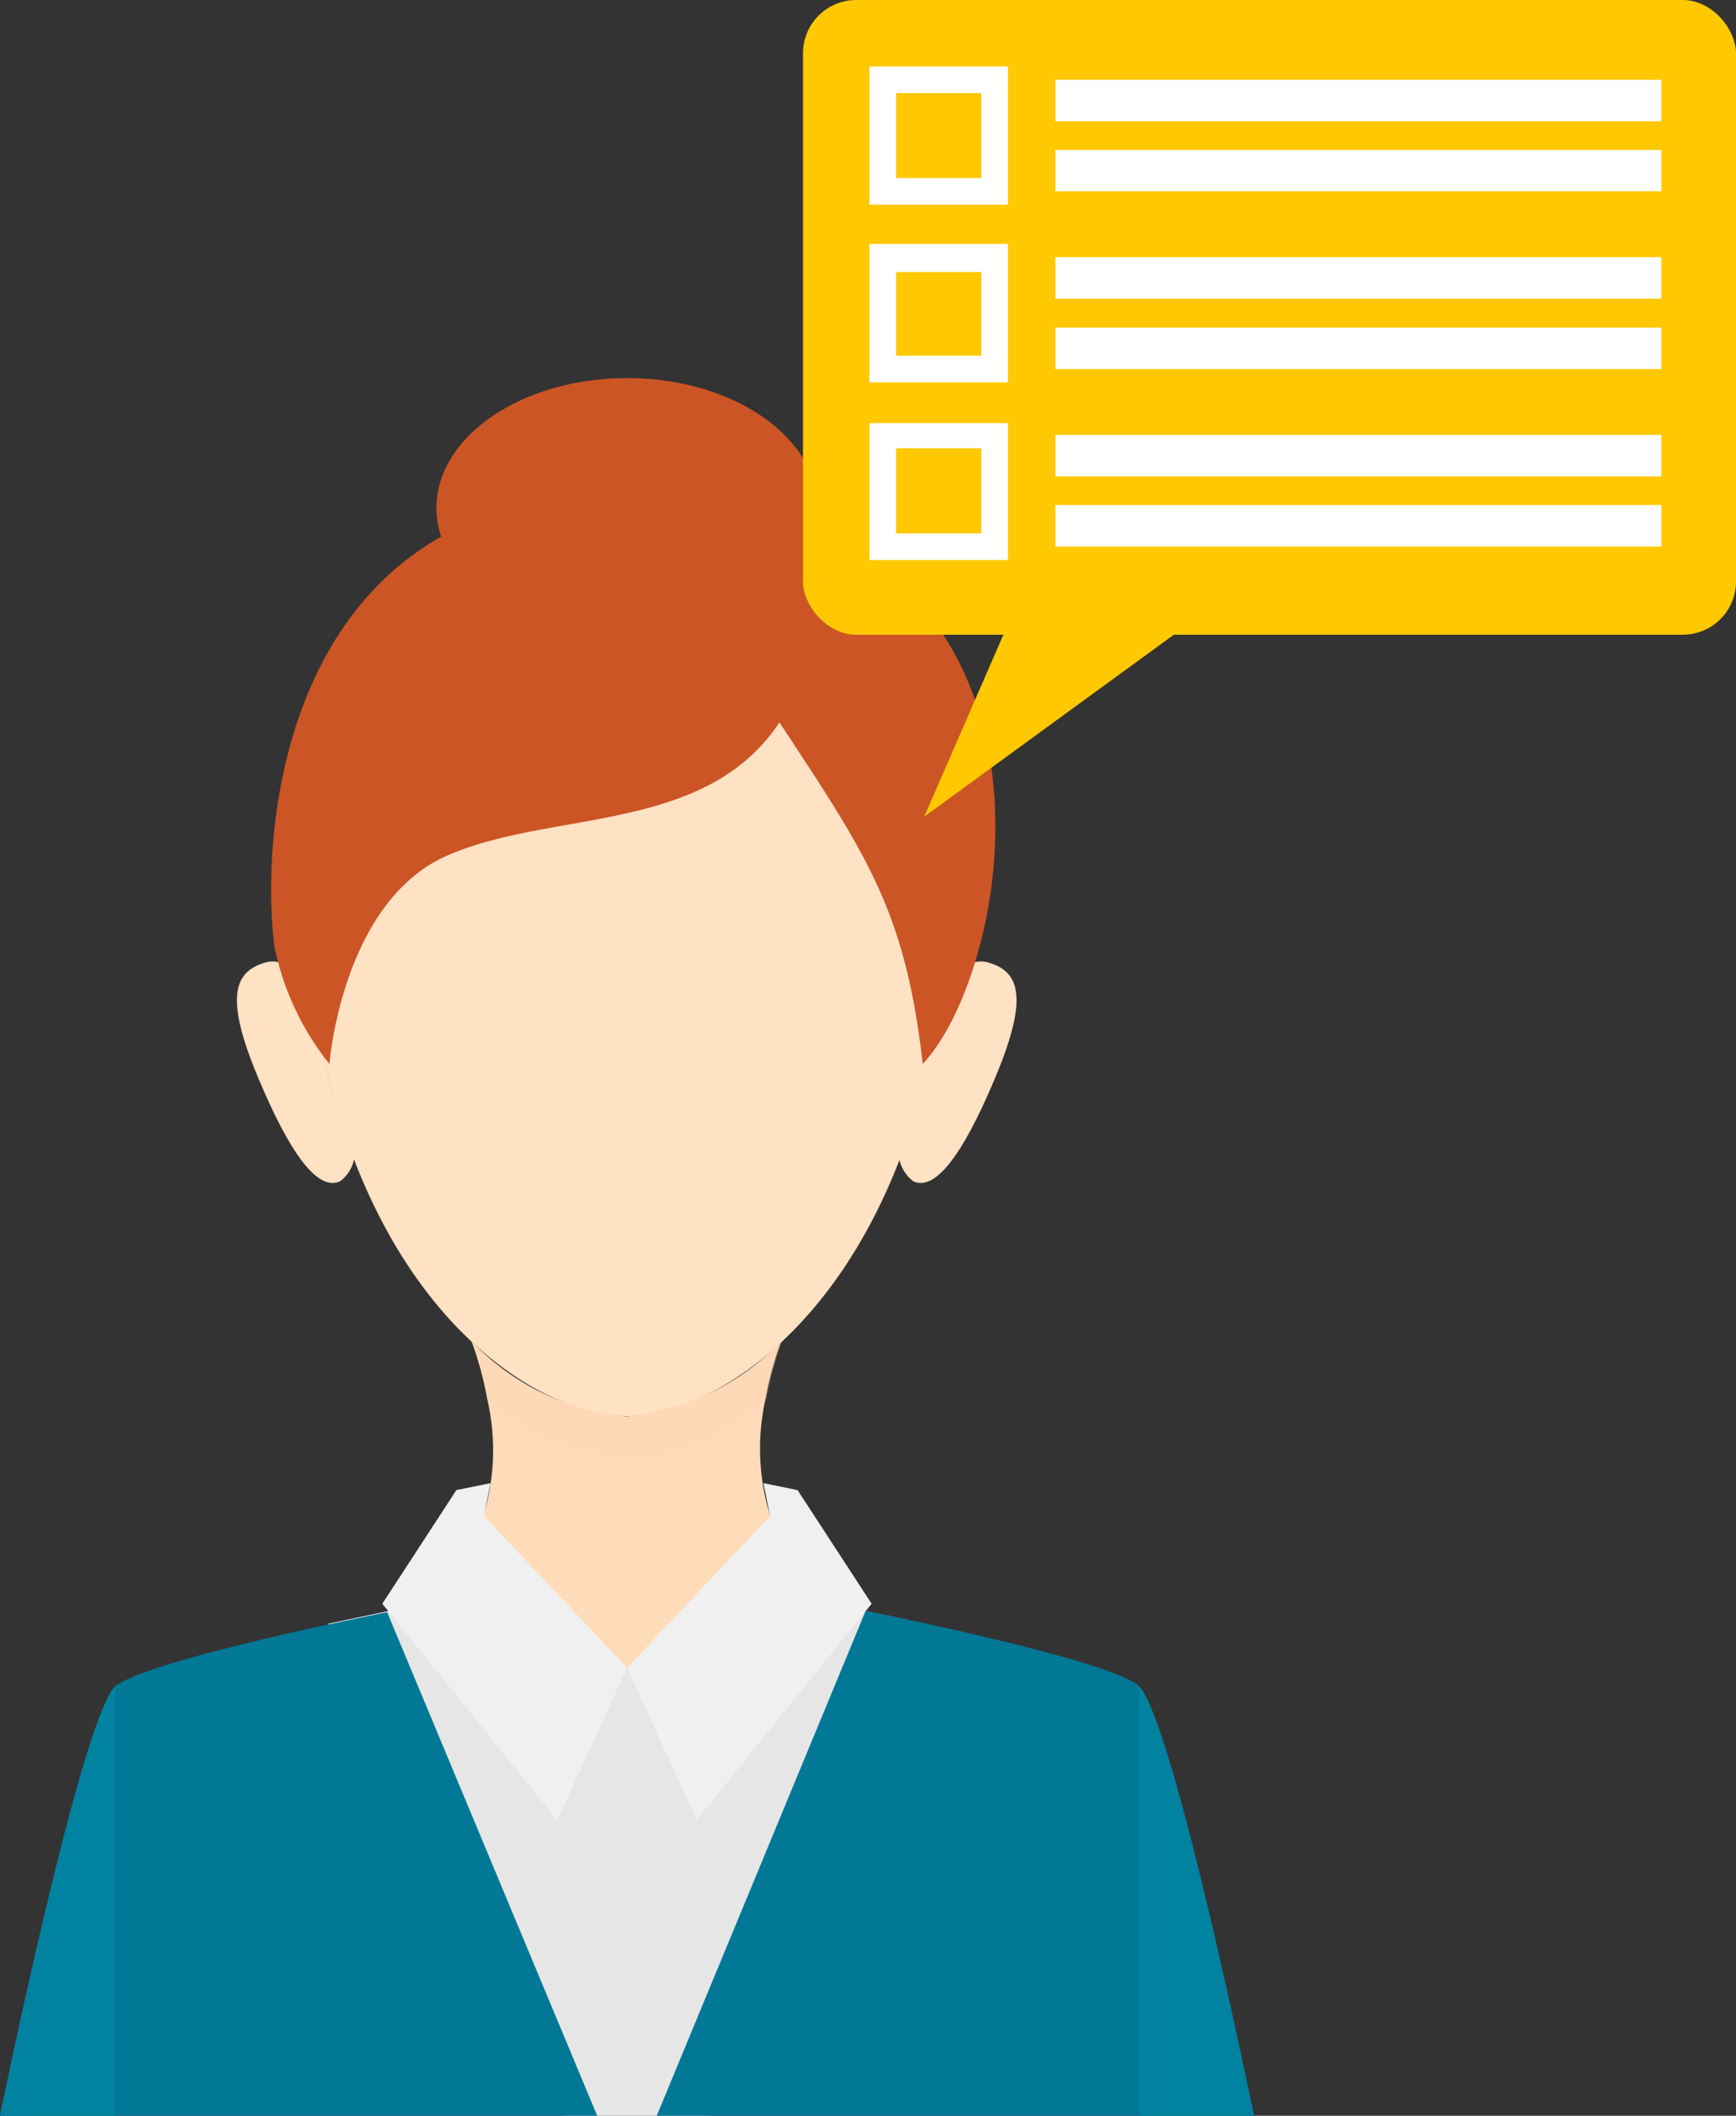 <svg xmlns="http://www.w3.org/2000/svg" viewBox="0 0 57.44 70"><rect x="0" y="0" width="57.44" height="70" fill="#333333" stroke="none"/><defs><style>.cls-1{isolation:isolate;}.cls-2,.cls-3{fill:#ffe1c3;}.cls-3{mix-blend-mode:screen;}.cls-3,.cls-9{opacity:0.2;}.cls-4{fill:#cc5525;}.cls-5{fill:#ffdcb9;}.cls-6{fill:#e6e6e6;}.cls-7{fill:#f0f0f0;}.cls-8{fill:#007896;}.cls-9{fill:#ffc8af;mix-blend-mode:multiply;}.cls-10{fill:#0082a0;}.cls-11{fill:#ffc800;}.cls-12{fill:#fff;}</style></defs><g class="cls-1"><g id="Layer_2" data-name="Layer 2"><g id="Layer_1-2" data-name="Layer 1"><path class="cls-2" d="M20.75,46.85c2.91,0,8.37-3.38,10.16-12.51s-2.45-15-10.16-15-11.95,5.83-10.17,15S17.83,46.85,20.75,46.85Z"/><path class="cls-2" d="M10.58,34.34c-.1-.54-.18-1.06-.25-1.58-.45-.64-1-1.07-1.53-.92-1.08.3-1.37,1.18-.24,3.86s2,3.68,2.68,3.39a1.18,1.18,0,0,0,.48-.77A24.45,24.45,0,0,1,10.58,34.34Z"/><path class="cls-2" d="M30.89,34.34c.11-.54.19-1.06.25-1.58.46-.64,1-1.07,1.54-.92,1.08.3,1.36,1.18.23,3.86s-2,3.68-2.68,3.39a1.22,1.22,0,0,1-.48-.77A23.49,23.49,0,0,0,30.89,34.34Z"/><path class="cls-3" d="M30.91,34.34c1.79-9.13-2.45-15-10.16-15V46.85C23.66,46.85,29.12,43.47,30.91,34.34Z"/><path class="cls-4" d="M20.75,16.77A15.36,15.36,0,0,1,26.8,18a3.06,3.06,0,0,0,.25-1.19c0-2.37-2.82-4.3-6.3-4.3s-6.31,1.93-6.31,4.3A3.06,3.06,0,0,0,14.69,18,15.38,15.38,0,0,1,20.75,16.77Z"/><path class="cls-5" d="M26.62,52.4c-1.31,2.59-5.87,4.05-5.87,4.05S16.18,55,14.87,52.4a7.49,7.49,0,0,0,1.25-6.12,11.28,11.28,0,0,0-.52-1.91h0a8.09,8.09,0,0,0,5.13,2.49,8.1,8.1,0,0,0,5.12-2.49h0a11.28,11.28,0,0,0-.52,1.91A7.53,7.53,0,0,0,26.62,52.4Z"/><polygon class="cls-6" points="10.86 53.72 18.61 70 23.51 70 30.03 53.59 28.64 53.3 20.75 55.18 12.85 53.3 10.86 53.72"/><polygon class="cls-7" points="16.23 49.07 15.1 49.3 12.65 53.06 18.44 60.22 20.75 55.18 16.01 50.16 16.23 49.07"/><path class="cls-8" d="M19.76,70H0S2.65,57,3.81,55.79l0,0c1.13-.9,9-2.45,9-2.45Z"/><polygon class="cls-7" points="25.26 49.07 26.39 49.3 28.84 53.06 23.05 60.22 20.75 55.18 25.48 50.16 25.26 49.07"/><path class="cls-8" d="M28.64,53.3s7.87,1.55,9,2.45S41.49,70,41.49,70H21.73Z"/><path class="cls-9" d="M25.89,44.37a11.28,11.28,0,0,0-.52,1.91,7.7,7.7,0,0,1-4.62,2,7.7,7.7,0,0,1-4.63-2,11.28,11.28,0,0,0-.52-1.91h0a8.09,8.09,0,0,0,5.13,2.49,8.1,8.1,0,0,0,5.12-2.49Z"/><path class="cls-4" d="M20.64,16.32c-11.21,0-12.07,11-11.56,15a9.13,9.13,0,0,0,1.82,3.88s.41-5.36,3.89-6.89,8.54-.7,11-4.41c2.89,4.39,4.17,6.24,4.74,11.3C33.73,31.8,36.27,16.43,20.64,16.32Z"/><path class="cls-10" d="M3.81,55.79V70H0S2.65,57,3.81,55.79Z"/><path class="cls-10" d="M37.69,55.79V70h3.8S38.84,57,37.69,55.79Z"/><rect class="cls-11" x="26.57" width="30.87" height="21" rx="1.76"/><path class="cls-12" d="M33.35,6.77H28.77V2.2h4.58Zm-3.7-.88h2.82V3.08H29.65Z"/><path class="cls-12" d="M33.35,12.65H28.77V8.07h4.58Zm-3.7-.88h2.82V9H29.65Z"/><path class="cls-12" d="M33.35,18.53H28.77V14h4.58Zm-3.7-.88h2.82V14.83H29.65Z"/><rect class="cls-12" x="34.92" y="4.96" width="20.05" height="1.37"/><rect class="cls-12" x="34.92" y="2.64" width="20.05" height="1.37"/><rect class="cls-12" x="34.92" y="10.84" width="20.05" height="1.37"/><rect class="cls-12" x="34.92" y="8.51" width="20.05" height="1.37"/><rect class="cls-12" x="34.92" y="16.71" width="20.05" height="1.37"/><rect class="cls-12" x="34.92" y="14.39" width="20.05" height="1.37"/><polygon class="cls-11" points="33.2 21 30.58 27.02 38.84 21 33.2 21"/></g></g></g></svg>